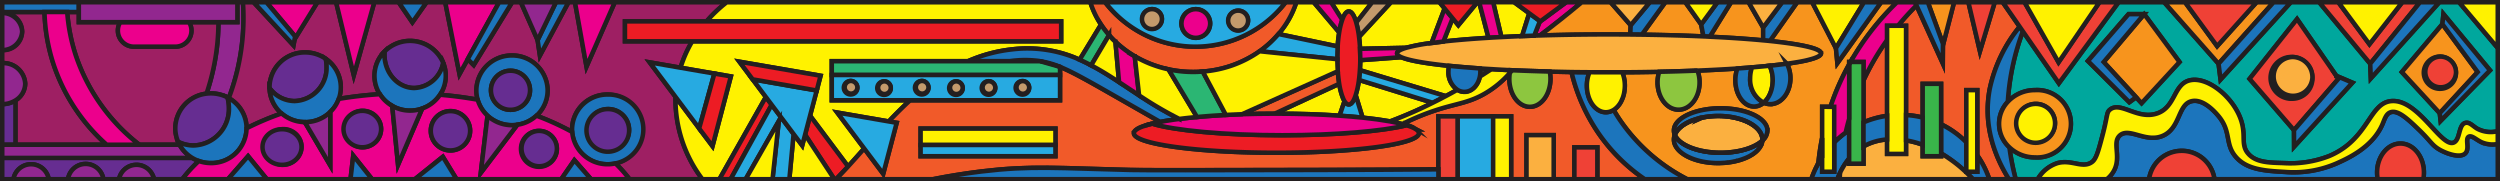 <svg id="Layer_1" data-name="Layer 1" xmlns="http://www.w3.org/2000/svg" viewBox="0 0 555.55 40.32"><rect x="0" y="0" width="555.55" height="40.32" fill="#333333" stroke="none"/><defs><style>.cls-1{fill:#9e1f63;}.cls-1,.cls-10,.cls-11,.cls-12,.cls-13,.cls-14,.cls-15,.cls-16,.cls-17,.cls-18,.cls-2,.cls-3,.cls-4,.cls-5,.cls-6,.cls-7,.cls-8,.cls-9{stroke:#231f20;stroke-miterlimit:10;}.cls-2{fill:#92278f;}.cls-3{fill:#1c75bc;}.cls-4{fill:#ec008c;}.cls-5{fill:#fff200;}.cls-6{fill:#f15a29;}.cls-7{fill:#27aae1;}.cls-8{fill:#c49a6c;}.cls-9{fill:#ed1c24;}.cls-10{fill:#662d91;}.cls-11{fill:#f7941d;}.cls-12{fill:#00a79d;}.cls-13{fill:#fbb040;}.cls-14{fill:#ef4136;}.cls-15{fill:#39b54a;}.cls-16{fill:none;}.cls-17{fill:#2bb673;}.cls-18{fill:#8dc63f;}</style></defs><path class="cls-1" d="M25.325,419.42a4.848,4.848,0,0,0-5.1-4.55v-2.9a4.13,4.13,0,1,0,0-8.24v-.22h9.39a40.608,40.608,0,0,0,2.01,11.61,41.405,41.405,0,0,0,11.81,17.88H23.155v-9.85A4.434,4.434,0,0,0,25.325,419.42Z" transform="translate(-19.725 -400.84)"/><path class="cls-2" d="M73.615,409.48a50.252,50.252,0,0,1-3.05,13.16,2.702,2.702,0,0,0-.29-.16,8.049,8.049,0,0,0-4.66-.83,50.618,50.618,0,0,0,2.44-11.46c.14-1.54.2-3.02.21-4.43h4.21v-4.42h1.24A49.762,49.762,0,0,1,73.615,409.48Z" transform="translate(-19.725 -400.84)"/><path class="cls-1" d="M68.265,405.76c-.01,1.41-.07,2.89-.21,4.43a50.618,50.618,0,0,1-2.44,11.46,7.813,7.813,0,0,0-6.93,7.69,7.524,7.524,0,0,0,.62,3v.01c.1.22.21.44.32.65h-8.94a41.969,41.969,0,0,1-14.12-19.83,40.492,40.492,0,0,1-1.91-9.66h2.59v2.25h9.22a3.531,3.531,0,0,0-.54,1.88,3.572,3.572,0,0,0,3.57,3.57H58.685a3.559,3.559,0,0,0,2.53-1.05,3.547,3.547,0,0,0,.51-4.4Z" transform="translate(-19.725 -400.84)"/><path class="cls-1" d="M181.225,401.34a31.716,31.716,0,0,0-4.48,4.25h-18.14v4.43h14.95a26.883,26.883,0,0,0-2.6,5.87l-6.86-1.19,5.76,7.68c-.01.13-.02.27-.02.4a29.399,29.399,0,0,0,5.98,17.88H159.615a30.781,30.781,0,0,0-3.12-3.51,7.766,7.766,0,1,0-9.64-7.56c0,.2.01.39.02.58a60.275,60.275,0,0,0-7.94-3.62,7.667,7.667,0,0,0,2.48-5.64,7.917,7.917,0,0,0-15.83,0,7.644,7.644,0,0,0,.29,2.09c-2.71-.49-5.51-.86-8.38-1.1a7.591,7.591,0,0,0,.72-7.08,7.987,7.987,0,0,0-13.03-2.53,7.613,7.613,0,0,0-1.05,9.48,88.416,88.416,0,0,0-9.13,1.05,7.647,7.647,0,0,0-2.9-8.91,7.962,7.962,0,0,0-4.57-1.42,7.822,7.822,0,0,0-7.91,7.74v.19a7.709,7.709,0,0,0,2.68,5.63,64.175,64.175,0,0,0-7.79,3.3v-.01a7.674,7.674,0,0,0-3.95-6.69v-.01a50.252,50.252,0,0,0,3.05-13.16,49.762,49.762,0,0,0,.1-8.14h2.37l8.86,9.57.36-1.97.15.18,4.8-7.78h4.16l3.93,16.21,4.55-16.21h5.42l3.05,4.47,3.15-4.47h4.15l3.17,15.96,1.83-3.32,1.32,1.32,8.54-13.96h1.95l3.72,8.42.51,3.41,6.34-11.83h1.45l2.56,14.3,6.28-14.3Z" transform="translate(-19.725 -400.84)"/><rect class="cls-3" x="0.5" y="0.5" width="17.02" height="2.17"/><polygon class="cls-4" points="70.53 0.5 65.73 8.28 65.58 8.1 59.2 0.5 70.53 0.5"/><polygon class="cls-3" points="65.58 8.1 65.22 10.07 56.36 0.5 59.2 0.5 65.58 8.1"/><polygon class="cls-4" points="83.17 0.5 78.62 16.71 74.69 0.5 83.17 0.5"/><polygon class="cls-3" points="94.79 0.5 91.64 4.97 88.59 0.5 94.79 0.5"/><polygon class="cls-4" points="110.92 0.5 103.94 13.14 102.11 16.46 98.94 0.5 110.92 0.5"/><polygon class="cls-3" points="113.8 0.5 105.26 14.46 103.94 13.14 110.92 0.5 113.8 0.5"/><polygon class="cls-3" points="126.32 0.5 119.98 12.33 119.47 8.92 123.54 0.5 126.32 0.5"/><polygon class="cls-2" points="123.54 0.5 119.47 8.92 115.75 0.5 123.54 0.5"/><polygon class="cls-4" points="136.61 0.5 130.33 14.8 127.77 0.5 136.61 0.5"/><path class="cls-5" d="M264.395,406.3l-4.75,7.81a28.209,28.209,0,0,0-15-2.3,33.303,33.303,0,0,0-9.81,2.63h-30.27v8.68H221.985c-1.65,1.51-3.23,3.1-4.76,4.71l-11.45-1.98,6,7.99c-1.22,1.37-2.41,2.71-3.59,4l-8.45-11.29v-.01l1.48-5.59.86-3.28-18.04-3.12,2.94,3.92,2.94,3.93-10.32,18.26h-3.78a29.399,29.399,0,0,1-5.98-17.88c0-.13.01-.27.02-.4l5.24,6.99v.01l2.96,3.94,4.08-15.5-3.66-.63-7.52-1.3a26.883,26.883,0,0,1,2.6-5.87h81.98v-4.43h-78.79a31.716,31.716,0,0,1,4.48-4.25h80.79A20.234,20.234,0,0,0,264.395,406.3Z" transform="translate(-19.725 -400.84)"/><path class="cls-5" d="M343.585,420.79q-1.305.735-2.58,1.41H340.995l-19.08-5.77c.05-.71.08-1.46.09-2.22l9.12-.66h.01c1.66.73,5.39,1.38,10.62,1.92a5.405,5.405,0,0,0-.15,1.28A4.7,4.7,0,0,0,343.585,420.79Z" transform="translate(-19.725 -400.84)"/><path class="cls-4" d="M371.225,401.34c-3.18,2.67-6.28,5.12-9.29,7.38-.43.01-.86.03-1.28.04l1.27-3.23.08.06,5.75-4.25Z" transform="translate(-19.725 -400.84)"/><path class="cls-5" d="M317.325,408.04a29.81,29.81,0,0,0-.34,3.12l-13.16-2.76a20.416,20.416,0,0,0,3.97-7.06h3.87Z" transform="translate(-19.725 -400.84)"/><path class="cls-5" d="M340.745,402.72v.01l-2.89,7.66v.01a40.807,40.807,0,0,0-5.64,1.06l-10.26.23c-.04-.94-.12-1.83-.23-2.66l7.1-7.69h10.78Z" transform="translate(-19.725 -400.84)"/><path class="cls-5" d="M324.665,401.34l-3.56,4.52c-.44-1.55-1.01-2.48-1.65-2.48-.55,0-1.05.7-1.46,1.88l-2.47-3.92Z" transform="translate(-19.725 -400.84)"/><path class="cls-4" d="M317.995,405.26a16.228,16.228,0,0,0-.67,2.78l-5.66-6.7h3.86Z" transform="translate(-19.725 -400.84)"/><path class="cls-5" d="M338.105,423.68a98.016,98.016,0,0,1-9.47,4.14c-1.75-.31-3.81-.6-6.12-.84l-1.53-5.01v-.01a18.876,18.876,0,0,0,.72-3.36Z" transform="translate(-19.725 -400.84)"/><path class="cls-5" d="M318.505,423.32l-1.1,3.23c-4.22-.29-9-.45-14.04-.45h-.4l14.36-6.64a15.122,15.122,0,0,0,.83,3.16h.01A4.152,4.152,0,0,0,318.505,423.32Z" transform="translate(-19.725 -400.84)"/><path class="cls-6" d="M317.325,419.46l-14.36,6.64c-2.49,0-4.91.05-7.23.12l21.27-9.55C317.085,417.67,317.195,418.61,317.325,419.46Z" transform="translate(-19.725 -400.84)"/><path class="cls-7" d="M322.515,426.98c-1.59-.16-3.3-.31-5.11-.43l1.1-3.23c.29.48.61.74.95.74.58,0,1.11-.78,1.53-2.09Z" transform="translate(-19.725 -400.84)"/><path class="cls-7" d="M340.995,422.2c-.98.52-1.94,1.02-2.89,1.48l-16.4-5.08c.09-.68.16-1.41.21-2.17Z" transform="translate(-19.725 -400.84)"/><path class="cls-8" d="M328.825,401.34l-7.1,7.69a19.864,19.864,0,0,0-.62-3.16v-.01l3.56-4.52Z" transform="translate(-19.725 -400.84)"/><path class="cls-5" d="M350.495,409.24c-3.78.23-7.16.51-10.02.83l2.05-5.17,1.27,1.54,4.22-5.1h.42Z" transform="translate(-19.725 -400.84)"/><path class="cls-5" d="M359.555,403.79l-1.59,5.07c-1.58.07-3.12.14-4.6.22l-1.83-7.74h4.68Z" transform="translate(-19.725 -400.84)"/><path class="cls-4" d="M353.365,409.08c-.98.05-1.94.1-2.87.16l-2.06-7.9h3.1Z" transform="translate(-19.725 -400.84)"/><polygon class="cls-9" points="171.49 23.29 162.36 39.82 159.87 39.82 170.19 21.56 171.49 23.29"/><path class="cls-9" d="M208.185,437.84c-.9.98-1.78,1.92-2.67,2.82h-.39l-6.5-9.89,1.11-4.22Z" transform="translate(-19.725 -400.84)"/><polygon class="cls-5" points="185.4 39.82 175.41 39.82 176.35 29.77 178.27 32.33 178.9 29.93 185.4 39.82"/><polygon class="cls-7" points="176.35 29.77 175.41 39.82 171.67 39.82 173.06 26.92 173.56 26.05 176.35 29.77"/><polygon class="cls-7" points="173.56 26.05 173.06 26.92 165.7 39.82 162.36 39.82 171.49 23.29 173.56 26.05"/><path class="cls-10" d="M23.155,423.15v9.85h-2.93v-9.02A5.516,5.516,0,0,0,23.155,423.15Z" transform="translate(-19.725 -400.84)"/><path class="cls-10" d="M63.915,436.62a31.481,31.481,0,0,0-3.68,4.04h-6.28a3.581,3.581,0,0,0-.16-.56h-.01a3.957,3.957,0,0,0-7.61.56h-3.48a3.973,3.973,0,0,0-7.86,0h-4.28a3.974,3.974,0,0,0-7.84,0h-2.49v-4.73h42.23A8.479,8.479,0,0,0,63.915,436.62Z" transform="translate(-19.725 -400.84)"/><path class="cls-2" d="M62.455,435.93H20.225v-2.93h39.4A7.873,7.873,0,0,0,62.455,435.93Z" transform="translate(-19.725 -400.84)"/><path class="cls-3" d="M574.775,432.83v7.83h-16.55a7.802,7.802,0,0,0,.14-1.47c0-3.56-2.32-6.45-5.2-6.45-2.87,0-5.2,2.89-5.2,6.45a7.797,7.797,0,0,0,.14,1.47h-36.28a7.339,7.339,0,0,0-14.53,0h-9.4a6.079,6.079,0,0,0,1.73-2.17c1.41-3.05-.56-5.97,1.15-7.54,2.1-1.93,5.89,1.79,9.7,0,3.83-1.79,3.21-7.04,6.38-7.65,2.56-.5,5.14,2.48,5.75,3.19,3.07,3.55,1.46,6.28,3.96,9.19,2.46,2.87,6.52,3.11,10.85,3.36a23.976,23.976,0,0,0,11.49-1.87c2.5-1.12,7.97-3.55,10.21-8.64.53-1.2.81-2.4,1.85-2.75,1.68-.56,3.91,1.59,6.32,3.9,2.71,2.6,2.84,3.48,4.79,4.53,1.66.89,4.41,1.78,5.49.7,1.02-1.02-.1-3.21.76-3.7.66-.37,1.66.66,2.81,1.21A6.08,6.08,0,0,0,574.775,432.83Z" transform="translate(-19.725 -400.84)"/><path class="cls-6" d="M461.905,420.51a32.487,32.487,0,0,1,6.63-13.74l-3.76-5.43h-1.78l-3.29,10.89-2.56-10.89h-3.19l-2.42,9.36-.05-.14-.03,4.37-5.85-12.89c-1.38,1.37-2.76,2.88-4.12,4.53h1.8v19.84a19.545,19.545,0,0,1,3.7.56v-7.5h4.09v8.99a20.468,20.468,0,0,1,5.61,4.01v-11.6h2.43v14.5a20.708,20.708,0,0,1,2.67,5.29h4.37C462.765,435.2,460.385,428.33,461.905,420.51Zm-32.04,9.8q.375-.285.78-.54v-2.52C430.345,428.28,430.095,429.3,429.865,430.31Zm3.97-11.61v9.34a20.161,20.161,0,0,1,5.24-1.46v-16.85A55.219,55.219,0,0,0,433.835,418.7Zm-184.34-4.43a23.128,23.128,0,0,0-5.4.17h6.76C250.415,414.36,249.965,414.31,249.495,414.27Zm135.74,26.39a39.439,39.439,0,0,1-10.29-10.22,40.576,40.576,0,0,1-6-13.59c-1.64-.03-3.26-.07-4.84-.11a7.647,7.647,0,0,1,.16,1.61c0,3.44-2.05,6.22-4.57,6.22-2.52,0-4.56-2.78-4.56-6.22,0-.22.01-.45.03-.67a4.473,4.473,0,0,1,.08-.64,22.196,22.196,0,0,1-5.49,4.55c-3.31,1.93-5.81,2.19-9.62,3.32a52.884,52.884,0,0,0-8.78,3.5c.33.09.63.18.92.27h.01c.36.11.69.22.98.34.08.03.17.07.25.1.2.09.38.17.54.26a2.488,2.488,0,0,1,.29.17c.02.01.03.02.05.03a1.742,1.742,0,0,1,.35.29.79.79,0,0,1,.12.15.415.415,0,0,1,.07.11.613.613,0,0,1,.09.31c0,2.4-14.17,4.34-31.66,4.34-17.48,0-31.66-1.94-31.66-4.34a.467.467,0,0,1,.03-.17.831.831,0,0,1,.24-.39l.1-.1a.641.641,0,0,1,.13-.1c.06-.05.13-.1.2-.15a3.592,3.592,0,0,1,.39-.22c.14-.07.28-.14.43-.2.02-.01.05-.02.09-.04.06-.02.14-.05.21-.08.06-.02.12-.05.19-.07a1.584,1.584,0,0,1,.2-.07c.14-.05.28-.1.43-.14.39-.13.83-.24,1.3-.36l.12-.03c.16-.04.32-.07.48-.11.41-.1.85-.19,1.31-.27-3.66-2.09-8.9-5.08-9.93-5.67-5.91-3.37-9.45-5.39-12.34-6.57v7.42h-33.3c-1.65,1.51-3.23,3.1-4.76,4.71l1.76.3-2.99,11.34-4.22-5.63c-1.22,1.37-2.41,2.71-3.59,4-.9.98-1.78,1.92-2.67,2.82h21.58c3.15-.63,6.74-1.23,10.66-1.71,11.23-1.36,17.33-.71,33.19-.34,3.13.08,15.7.05,40.85,0,11.3-.02,20.78-.08,27.57-.14v-11.77h16.17v13.96h3.41v-9.79h6.04v9.79h4.6v-7.07h5.1v7.07Zm-130.97-5.11h-29.96v-6.13h29.96Z" transform="translate(-19.725 -400.84)"/><polygon class="cls-7" points="199.26 27.29 196.27 38.63 192.05 33 186.05 25.01 197.5 26.99 199.26 27.29"/><path class="cls-11" d="M411.535,406.95v2.86c-3.43-.33-7.44-.6-11.87-.81l4.74-7.66h3.89Z" transform="translate(-19.725 -400.84)"/><path class="cls-11" d="M398.265,408.93c-4.24-.19-8.84-.32-13.69-.39l5.21-7.2h4.46l3.51,4.93Z" transform="translate(-19.725 -400.84)"/><path class="cls-11" d="M382.095,406.44l-.09,2.07c-1.55-.01-3.13-.02-4.72-.02-5.37,0-10.54.08-15.35.23,3.01-2.26,6.11-4.71,9.29-7.38h6.41Z" transform="translate(-19.725 -400.84)"/><path class="cls-11" d="M437.745,401.34l-9.72,13.53-.32-3.32-5.27-10.21h-3.34l-6.07,8.61c7.09.74,11.37,1.7,11.37,2.75a.352.352,0,0,1-.03.14.826.826,0,0,1-.07.13,1.31,1.31,0,0,1-.46.38c-.07.04-.14.08-.22.12a7.827,7.827,0,0,1-1.25.46c-.41.13-.87.25-1.39.36-.01,0-.01,0-.02.01-.13.02-.26.05-.4.08-.27.05-.56.11-.87.17-.29.05-.59.1-.91.15-.61.1-1.26.2-1.96.3a7.032,7.032,0,0,1,.77,3.23c0,3.17-2,5.75-4.47,5.75a3.49,3.49,0,0,1-1.46-.32c-.08.07-.16.13-.24.19a.053.053,0,0,1-.04.03,2.191,2.191,0,0,1-.25.17,2.315,2.315,0,0,1-.35.18,1.197,1.197,0,0,1-.2.08,1.912,1.912,0,0,1-.45.13,1.441,1.441,0,0,1-.22.04,2.559,2.559,0,0,1-.39.03c-2.29,0-4.15-2.62-4.15-5.84a7.763,7.763,0,0,1,.44-2.61c-2.73.18-5.71.34-8.87.47a7.393,7.393,0,0,1,.46,2.62c0,3.35-2.09,6.06-4.66,6.06-2.58,0-4.66-2.71-4.66-6.06a7.481,7.481,0,0,1,.37-2.36c-2.66.06-5.41.1-8.23.11a7.648,7.648,0,0,1,.58,2.98c0,.18-.01.36-.02.53-.01.12-.02.25-.04.37a3.114,3.114,0,0,1-.06.44,3.852,3.852,0,0,1-.09.49c-.04.18-.09.35-.14.52a5.24,5.24,0,0,1-.3.78c.01.01.01.01,0,.02h-.01a2.548,2.548,0,0,1-.11.24,3.035,3.035,0,0,1-.19.36,3.711,3.711,0,0,1-.25.39c-.11.15-.21.28-.32.41a3.545,3.545,0,0,1-.33.34,1.925,1.925,0,0,1-.35.3c-.09.07-.18.13-.28.2.47.83.99,1.65,1.56,2.48a40.483,40.483,0,0,0,14.78,12.91h27.59c.11-.34.24-.68.37-1.01.11-.27.22-.54.34-.8a9.888,9.888,0,0,1,.44-.93c.13-.27.27-.54.42-.8v-.01a54.762,54.762,0,0,1,.84-5.63v-6.91h1.85a55.574,55.574,0,0,1,4.15-9.42v-.54h.31a58.927,58.927,0,0,1,10.33-13.27Zm-26.39,30.73v.01a2.096,2.096,0,0,1-.09.5c-.02.07-.04.13-.06.2a2.385,2.385,0,0,1-.15.37,1.285,1.285,0,0,1-.11.2c-.03.06-.07.12-.11.19a5.051,5.051,0,0,1-1.24,1.3,5.859,5.859,0,0,1-.48.34.435.435,0,0,1-.07.04c-.13.08-.25.15-.39.23a3.047,3.047,0,0,1-.4.21c-.19.1-.39.19-.6.28-.11.05-.22.09-.33.13-.13.05-.27.1-.41.15-.19.07-.38.13-.58.19-.24.07-.49.14-.75.2a.292.292,0,0,1-.09.02,3.008,3.008,0,0,1-.41.09.037.037,0,0,1-.03.01c-.2.04-.4.08-.6.11a6.651,6.651,0,0,1-.78.11c-.01.01-.01.01-.02,0-.13.02-.27.03-.4.04-.01.01-.03.01-.06.01a2.222,2.222,0,0,1-.37.03.085.085,0,0,1-.07,0h-.01c-.12.01-.25.02-.37.02-.27.02-.56.03-.84.03-5.42,0-9.83-2.34-9.83-5.23a2.829,2.829,0,0,1,.2-1.04v-.01a2.417,2.417,0,0,1-.2-.95c0-2.73,4.65-4.94,10.39-4.94,5.73,0,10.38,2.21,10.38,4.94A3.042,3.042,0,0,1,411.355,432.07Z" transform="translate(-19.725 -400.84)"/><path class="cls-12" d="M566.185,401.34h-4.39l-15.23,16.91-.13-3.25-11.34-13.66h-6.31l-15.61,17.17-.44-3.51-12.08-13.66h-10.15l-13.26,18-8-11.54a54.008,54.008,0,0,0-3.24,14.22c-.04.48-.08.96-.1,1.44a8.181,8.181,0,0,1,6.04-2.59,7.486,7.486,0,1,1,0,14.94,8.211,8.211,0,0,1-5.69-2.24,53.93,53.93,0,0,0,1.4,7.09h4.9a7.825,7.825,0,0,1,4.43-3.58c3.15-.84,5.55,1.32,7.66-.25.91-.68,1.39-2.42,2.3-5.88,1.19-4.5.86-5.08,1.66-5.74,2.32-1.91,6.05,2.25,10.34.89,4.3-1.36,3.72-6.54,7.4-7.4,3.98-.94,9.92,3.89,11.49,9.19.98,3.31-.21,5.2,1.53,7.15,1.68,1.88,4.43,1.95,7.66,2.04a23.962,23.962,0,0,0,10.22-1.53c8.98-3.73,8.92-11.98,14.04-12.25,5.97-.33,11.02,10.6,13.79,9.19,1.4-.72.96-3.99,2.55-4.34.89-.2,1.58.69,2.55,1.27a6.405,6.405,0,0,0,4.6.57v-18.48Zm-70.56,22.42-1.21-1.31-1.51,1.1-9.2-9.15,9.03-10.42h3.47l7.85,10.64Zm33.89,9.68-.02-3.68-9.87-11.4,10.55-13.28,8.73,12.61v.01h.01l3.56,1.51Zm32.56-5.74-.19-1.71-8.42-9.14,9.01-10.65.23-2.25,10.35,12.52Z" transform="translate(-19.725 -400.84)"/><path class="cls-4" d="M445.605,402.04c-1.38,1.37-2.76,2.88-4.12,4.53h-2.41v3.16a55.222,55.222,0,0,0-5.24,8.97v-4.09h-2.88a58.925,58.925,0,0,1,10.33-13.27h4Z" transform="translate(-19.725 -400.84)"/><path class="cls-3" d="M419.095,401.34l-6.07,8.61c-.48-.05-.98-.1-1.49-.14v-2.86l4.21-5.61Z" transform="translate(-19.725 -400.84)"/><path class="cls-3" d="M389.785,401.34l-5.21,7.2c-.85-.01-1.71-.02-2.57-.03l.09-2.07,4.25-5.1Z" transform="translate(-19.725 -400.84)"/><path class="cls-3" d="M404.405,401.34l-4.74,7.66c-.46-.03-.93-.05-1.4-.07l-.51-2.66,3.62-4.93Z" transform="translate(-19.725 -400.84)"/><path class="cls-5" d="M355.355,416.43a4.094,4.094,0,0,0-.11.61,22.196,22.196,0,0,1-5.49,4.55c-3.31,1.93-5.81,2.19-9.62,3.32a52.878,52.878,0,0,0-8.78,3.5c-.79-.2-1.7-.4-2.72-.59a98.016,98.016,0,0,0,9.47-4.14c.95-.46,1.91-.96,2.89-1.48h.01q1.275-.675,2.58-1.41a2.874,2.874,0,0,0,1.56.46c1.66,0,3.04-1.44,3.43-3.39.87-.53,1.71-1.09,2.6-1.66h.03C352.535,416.29,353.925,416.36,355.355,416.43Z" transform="translate(-19.725 -400.84)"/><path class="cls-3" d="M281.795,427.27c-.46.06-.91.12-1.34.18-.67.1-1.3.2-1.9.3-.34.06-.68.12-1,.19-3.66-2.09-8.9-5.08-9.93-5.67-5.91-3.37-9.45-5.39-12.34-6.57l-4.43-1.26c-.44-.08-.89-.13-1.36-.17a23.132,23.132,0,0,0-5.4.17h-9.26a33.303,33.303,0,0,1,9.81-2.63,28.209,28.209,0,0,1,15,2.3c.87.38,1.72.8,2.56,1.25,2.1,1.1,4.14,2.38,6.2,3.73,1.46.96,2.93,1.95,4.45,2.94A83.473,83.473,0,0,0,281.795,427.27Z" transform="translate(-19.725 -400.84)"/><path class="cls-3" d="M394.645,440.66h-9.41a39.44,39.44,0,0,1-10.29-10.22,40.577,40.577,0,0,1-6-13.59c1.32.02,2.66.03,4.01.04a7.558,7.558,0,0,0-.59,2.99c0,3.26,1.89,5.9,4.22,5.9.12,0,.23-.01.35-.02a1.185,1.185,0,0,0,.2-.04,2.057,2.057,0,0,0,.34-.07c.12-.04.24-.09.36-.14a4.161,4.161,0,0,0,.47-.24c.47.83.99,1.65,1.56,2.48A40.483,40.483,0,0,0,394.645,440.66Z" transform="translate(-19.725 -400.84)"/><path class="cls-3" d="M466.255,433.57a53.933,53.933,0,0,0,1.4,7.09h-1.5c-3.39-5.46-5.77-12.33-4.25-20.15a32.486,32.486,0,0,1,6.63-13.74l.71,1.03a54.008,54.008,0,0,0-3.24,14.22c-.04.48-.08.96-.1,1.44a7.113,7.113,0,0,0,.35,10.11Z" transform="translate(-19.725 -400.84)"/><path class="cls-10" d="M70.605,424.87a8.1,8.1,0,0,1-7.87,8.3,7.673,7.673,0,0,1-3.43-.82v-.01a7.524,7.524,0,0,1-.62-3,7.813,7.813,0,0,1,6.93-7.69,8.049,8.049,0,0,1,4.66.83A8.955,8.955,0,0,1,70.605,424.87Z" transform="translate(-19.725 -400.84)"/><path class="cls-3" d="M74.515,429.34v.01a7.826,7.826,0,0,1-7.91,7.73,8,8,0,0,1-2.69-.46,8.479,8.479,0,0,1-1.46-.69,7.873,7.873,0,0,1-2.83-2.93c-.11-.21-.22-.43-.32-.65a7.673,7.673,0,0,0,3.43.82,8.1,8.1,0,0,0,7.87-8.3,8.955,8.955,0,0,0-.33-2.39,2.702,2.702,0,0,1,.29.16v.01A7.674,7.674,0,0,1,74.515,429.34Z" transform="translate(-19.725 -400.84)"/><path class="cls-10" d="M92.305,415.68a7.381,7.381,0,0,1-7.11,7.62,6.985,6.985,0,0,1-5.57-2.88v-.19a7.822,7.822,0,0,1,7.91-7.74,7.962,7.962,0,0,1,4.57,1.42A7.935,7.935,0,0,1,92.305,415.68Z" transform="translate(-19.725 -400.84)"/><path class="cls-3" d="M95.455,420.23a7.603,7.603,0,0,1-2.34,5.5,7.978,7.978,0,0,1-5.58,2.25h-.07a8.042,8.042,0,0,1-5.16-1.93,7.709,7.709,0,0,1-2.68-5.63,6.985,6.985,0,0,0,5.57,2.88,7.381,7.381,0,0,0,7.11-7.62,7.935,7.935,0,0,0-.2-1.77A7.667,7.667,0,0,1,95.455,420.23Z" transform="translate(-19.725 -400.84)"/><path class="cls-10" d="M118.215,414.82a6.814,6.814,0,0,1-6.42,5.58c-3.67,0-6.64-3.33-6.64-7.45q0-.33.03-.66a7.987,7.987,0,0,1,13.03,2.53Z" transform="translate(-19.725 -400.84)"/><path class="cls-3" d="M118.775,417.68a7.556,7.556,0,0,1-1.28,4.22,7.917,7.917,0,0,1-3.95,3.06,8,8,0,0,1-2.69.46,7.92,7.92,0,0,1-3.97-1.05,7.675,7.675,0,0,1-2.74-2.6h-.01a7.613,7.613,0,0,1,1.05-9.48q-.03.33-.03.66c0,4.12,2.97,7.45,6.64,7.45a6.814,6.814,0,0,0,6.42-5.58A7.592,7.592,0,0,1,118.775,417.68Z" transform="translate(-19.725 -400.84)"/><path class="cls-3" d="M133.495,413.17a7.822,7.822,0,0,0-7.91,7.74,7.645,7.645,0,0,0,.29,2.09,7.773,7.773,0,0,0,2.19,3.55,8.01,8.01,0,0,0,5.43,2.11,7.718,7.718,0,0,0,1.18-.09,7.969,7.969,0,0,0,4.26-2.02,7.667,7.667,0,0,0,2.48-5.64A7.831,7.831,0,0,0,133.495,413.17Zm-.33,12.07a4.34,4.34,0,1,1,4.34-4.34A4.336,4.336,0,0,1,133.165,425.24Z" transform="translate(-19.725 -400.84)"/><path class="cls-3" d="M154.775,421.85a7.837,7.837,0,0,0-7.92,7.74c0,.2.01.39.02.58a7.862,7.862,0,0,0,7.9,7.17,7.495,7.495,0,0,0,1.72-.19,7.728,7.728,0,0,0-1.72-15.3Zm.01,12.46a4.617,4.617,0,1,1,4.74-4.62A4.678,4.678,0,0,1,154.785,434.31Z" transform="translate(-19.725 -400.84)"/><path class="cls-6" d="M307.795,401.34a20.416,20.416,0,0,1-3.97,7.06,22.477,22.477,0,0,1-4.18,3.83,25.193,25.193,0,0,1-12.64,4.51q-1.035.09-2.1.09a26.298,26.298,0,0,1-5.52-.58,25.186,25.186,0,0,1-7.5-2.91,23.289,23.289,0,0,1-4.29-3.23,19.489,19.489,0,0,1-1.41-1.47,21.303,21.303,0,0,1-1.79-2.34,20.234,20.234,0,0,1-2.38-4.96h3.3a25.3,25.3,0,0,0,40.1,0Z" transform="translate(-19.725 -400.84)"/><path class="cls-3" d="M430.645,429.77v6.29a13.607,13.607,0,0,0-1.7,2.57c-.12.22-.23.43-.33.65-.23.47-.42.93-.59,1.38h-5.79c.11-.34.24-.68.37-1.01.11-.27.22-.54.34-.8a9.911,9.911,0,0,1,.44-.93c.13-.27.27-.54.42-.8v-.01c.27-.47.55-.93.84-1.37v3.26h2.68v-6.53c.25-.25.51-.5.77-.74a.031.031,0,0,0,.02-.01q.315-.285.63-.54a13.421,13.421,0,0,1,1.12-.87Q430.24,430.025,430.645,429.77Z" transform="translate(-19.725 -400.84)"/><path class="cls-3" d="M461.785,440.66h-3.65a30.656,30.656,0,0,0-7.06-5.73v-6.47a20.466,20.466,0,0,1,5.61,4.01v6.53h2.43v-3.63A20.708,20.708,0,0,1,461.785,440.66Z" transform="translate(-19.725 -400.84)"/><path class="cls-13" d="M458.135,440.66h-30.11a15.803,15.803,0,0,1,2.62-4.6v1.15h3.19v-3.84a12.458,12.458,0,0,1,5.24-1.54v3.21h4.21v-3.01a20.286,20.286,0,0,1,3.7.98v2.54h4.09v-.62A30.656,30.656,0,0,1,458.135,440.66Z" transform="translate(-19.725 -400.84)"/><rect class="cls-9" x="138.88" y="4.75" width="96.93" height="4.43"/><rect class="cls-5" x="204.58" y="28.58" width="29.96" height="3.64"/><rect class="cls-7" x="204.58" y="32.22" width="29.96" height="2.49"/><rect class="cls-7" x="323.9" y="25.86" width="7.91" height="13.96"/><rect class="cls-14" x="319.64" y="25.86" width="4.26" height="13.96"/><rect class="cls-5" x="331.81" y="25.86" width="4" height="13.96"/><rect class="cls-13" x="339.22" y="30.03" width="6.04" height="9.79"/><rect class="cls-14" x="349.86" y="32.75" width="5.1" height="7.07"/><rect class="cls-5" x="419.35" y="5.73" width="4.21" height="28.47"/><rect class="cls-15" x="427.26" y="18.63" width="4.09" height="16.08"/><rect class="cls-5" x="436.96" y="20.03" width="2.43" height="18.13"/><rect class="cls-15" x="410.92" y="13.77" width="3.19" height="22.6"/><rect class="cls-5" x="404.92" y="23.73" width="2.68" height="14.43"/><path class="cls-9" d="M335.025,430.44c0,2.4-14.17,4.34-31.66,4.34-17.48,0-31.66-1.94-31.66-4.34a.467.467,0,0,1,.03-.17.83.83,0,0,1,.24-.39l.1-.1a.643.643,0,0,1,.13-.1c.06-.05.13-.1.2-.15a3.604,3.604,0,0,1,.39-.22c.14-.07.28-.14.43-.2.02-.01.05-.02.09-.04.06-.02.14-.05.21-.08.06-.02.12-.05.19-.07a1.585,1.585,0,0,1,.2-.07c.14-.05.28-.1.43-.14.39-.13.83-.24,1.3-.36l.12-.03c4.94,1.52,16.03,2.57,28.91,2.57,11.85,0,22.17-.89,27.6-2.21h.01c.36.11.69.22.98.34.08.03.17.07.25.1.2.09.38.17.54.26a2.478,2.478,0,0,1,.29.17c.02.01.03.02.05.03a2.157,2.157,0,0,1,.35.29.79.79,0,0,1,.12.15.412.412,0,0,1,.07.11A.612.612,0,0,1,335.025,430.44Z" transform="translate(-19.725 -400.84)"/><path class="cls-16" d="M274.345,428.71c.39-.13.83-.25,1.3-.36C275.175,428.47,274.735,428.58,274.345,428.71Z" transform="translate(-19.725 -400.84)"/><path class="cls-4" d="M332.275,428.68c-5.43,1.32-15.75,2.21-27.6,2.21-12.88,0-23.97-1.05-28.91-2.57.16-.04.32-.07.48-.11.41-.1.85-.19,1.31-.27.32-.07.66-.13,1-.19.6-.1,1.23-.2,1.9-.3.43-.06.88-.12,1.34-.18,1.23-.16,2.54-.3,3.93-.43,1.99-.18,4.13-.34,6.41-.46,1.17-.06,2.37-.11,3.6-.16,2.32-.07,4.74-.12,7.23-.12h.4c5.04,0,9.82.16,14.04.45,1.81.12,3.52.27,5.11.43,2.31.24,4.37.53,6.12.84,1.02.19,1.93.39,2.72.59C331.685,428.5,331.985,428.59,332.275,428.68Z" transform="translate(-19.725 -400.84)"/><path class="cls-9" d="M322.005,413.72v.49c-.01.76-.04,1.51-.09,2.22-.05.76-.12,1.49-.21,2.17a18.876,18.876,0,0,1-.72,3.36v.01c-.42,1.31-.95,2.09-1.53,2.09-.34,0-.66-.26-.95-.74a4.152,4.152,0,0,1-.34-.7h-.01a15.122,15.122,0,0,1-.83-3.16c-.13-.85-.24-1.79-.32-2.79-.06-.85-.09-1.74-.1-2.67v-.28c0-.88.03-1.74.08-2.56a29.81,29.81,0,0,1,.34-3.12,16.228,16.228,0,0,1,.67-2.78c.41-1.18.91-1.88,1.46-1.88.64,0,1.21.93,1.65,2.48v.01a19.864,19.864,0,0,1,.62,3.16c.11.83.19,1.72.23,2.66C321.985,412.35,322.005,413.02,322.005,413.72Z" transform="translate(-19.725 -400.84)"/><path class="cls-4" d="M331.125,413.55l-9.12.66v-.49c0-.7-.02-1.37-.05-2.03l10.26-.23c-1.33.39-2.04.81-2.04,1.24C330.175,412.99,330.505,413.27,331.125,413.55Z" transform="translate(-19.725 -400.84)"/><path class="cls-13" d="M424.395,412.7a.354.354,0,0,1-.03.14.833.833,0,0,1-.07.13,1.311,1.311,0,0,1-.46.38c-.07.04-.14.08-.22.12a7.823,7.823,0,0,1-1.25.46c-.41.12-.87.24-1.39.36-.01,0-.01,0-.02.01-.13.02-.26.05-.4.08-.27.05-.56.11-.87.17-.29.05-.59.1-.91.15-.61.1-1.26.2-1.96.3-.36.05-.73.09-1.12.14-.21.03-.43.06-.65.08-.66.08-1.35.16-2.07.23-1.22.13-2.52.24-3.91.36-1.04.08-2.13.17-3.26.25-2.73.18-5.71.34-8.87.47-2.7.11-5.54.2-8.49.26-2.66.06-5.41.1-8.23.11-.97.01-1.95.01-2.93.01-1.46,0-2.9-.01-4.33-.02-1.35-.01-2.69-.02-4.01-.04-1.64-.03-3.26-.07-4.84-.11-2.92-.08-5.72-.17-8.37-.29-.13-.01-.26-.01-.38-.02-1.43-.07-2.82-.14-4.15-.23h-.03c-.87-.05-1.72-.1-2.54-.15-2.51-.18-4.81-.37-6.88-.58-5.23-.54-8.96-1.19-10.62-1.92h-.01c-.62-.28-.95-.56-.95-.85,0-.43.71-.85,2.04-1.24a40.807,40.807,0,0,1,5.64-1.06v-.01c.81-.11,1.69-.21,2.62-.32,2.86-.32,6.24-.6,10.02-.83.93-.06,1.89-.11,2.87-.16,1.48-.08,3.02-.15,4.6-.22.88-.03,1.78-.07,2.69-.1.42-.01.85-.03,1.28-.04,4.81-.15,9.98-.23,15.35-.23,1.59,0,3.17.01,4.72.02.86.01,1.72.02,2.57.03,4.85.07,9.45.2,13.69.39.47.02.94.04,1.4.07,4.43.21,8.44.48,11.87.81.51.04,1.01.09,1.49.14C420.115,410.69,424.395,411.65,424.395,412.7Z" transform="translate(-19.725 -400.84)"/><path class="cls-3" d="M411.355,432.08a2.101,2.101,0,0,1-.09.5c-.02.07-.04.13-.06.2a2.385,2.385,0,0,1-.15.37,1.283,1.283,0,0,1-.11.2c-.03.06-.07.12-.11.19a5.05,5.05,0,0,1-1.24,1.3,5.855,5.855,0,0,1-.48.34.437.437,0,0,1-.07.04c-.13.08-.25.15-.39.23a3.044,3.044,0,0,1-.4.21c-.19.1-.39.19-.6.28-.11.05-.22.09-.33.13-.13.05-.27.1-.41.15-.19.07-.38.13-.58.19-.24.07-.49.14-.75.2a.292.292,0,0,1-.09.02,3.018,3.018,0,0,1-.41.09.037.037,0,0,1-.03.01c-.2.04-.4.08-.6.11-.25.05-.51.08-.78.11-.01.01-.01.01-.02,0-.13.02-.27.03-.4.04-.01.01-.03.01-.06.01a2.215,2.215,0,0,1-.37.03.086.086,0,0,1-.07,0H402.745c-.12.01-.25.02-.37.02-.27.02-.56.03-.84.03-5.42,0-9.83-2.34-9.83-5.23a2.829,2.829,0,0,1,.2-1.04c.94,2.26,5.15,3.97,10.19,3.97C406.135,434.78,409.635,433.68,411.355,432.08Z" transform="translate(-19.725 -400.84)"/><path class="cls-13" d="M411.365,431.85a1.619,1.619,0,0,1-.01.22v.01c-1.72,1.6-5.22,2.7-9.26,2.7-5.04,0-9.25-1.71-10.19-3.97v-.01a3.548,3.548,0,0,1,.21-.44,2.376,2.376,0,0,1,.13-.21,1.276,1.276,0,0,1,.14-.21,3.503,3.503,0,0,1,.29-.36c.01-.02.03-.03.05-.05a5.781,5.781,0,0,1,.77-.69,5.396,5.396,0,0,1,.61-.41,2.604,2.604,0,0,1,.28-.17,9.45,9.45,0,0,1,.9-.45,7.523,7.523,0,0,1,.76-.3c.25-.09.52-.18.8-.26h.01c.23-.07.47-.13.71-.19.12-.03.24-.06.37-.08a.237.237,0,0,1,.08-.02c.2-.04.4-.08.6-.11a.09.09,0,0,1,.05-.01c.29-.05.59-.09.89-.12.32-.04.65-.06.98-.08s.66-.03,1-.03C406.965,426.61,411.365,428.96,411.365,431.85Z" transform="translate(-19.725 -400.84)"/><path class="cls-5" d="M574.775,429.99v2.84a6.08,6.08,0,0,1-3.64-.41c-1.15-.55-2.15-1.58-2.81-1.21-.86.49.26,2.68-.76,3.7-1.08,1.08-3.83.19-5.49-.7-1.95-1.05-2.08-1.93-4.79-4.53-2.41-2.31-4.64-4.46-6.32-3.9-1.04.35-1.32,1.55-1.85,2.75-2.24,5.09-7.71,7.52-10.21,8.64a23.976,23.976,0,0,1-11.49,1.87c-4.33-.25-8.39-.49-10.85-3.36-2.5-2.91-.89-5.64-3.96-9.19-.61-.71-3.19-3.69-5.75-3.19-3.17.61-2.55,5.86-6.38,7.65-3.81,1.79-7.6-1.93-9.7,0-1.71,1.57.26,4.49-1.15,7.54a6.079,6.079,0,0,1-1.73,2.17h-15.34a7.825,7.825,0,0,1,4.43-3.58c3.15-.84,5.55,1.32,7.66-.25.91-.68,1.39-2.42,2.3-5.88,1.19-4.5.86-5.08,1.66-5.74,2.32-1.91,6.05,2.25,10.34.89,4.3-1.36,3.72-6.54,7.4-7.4,3.98-.94,9.92,3.89,11.49,9.19.98,3.31-.21,5.2,1.53,7.15,1.68,1.88,4.43,1.95,7.66,2.04a23.962,23.962,0,0,0,10.22-1.53c8.98-3.73,8.92-11.98,14.04-12.25,5.97-.33,11.02,10.6,13.79,9.19,1.4-.72.96-3.99,2.55-4.34.89-.2,1.58.69,2.55,1.27A6.404,6.404,0,0,0,574.775,429.99Z" transform="translate(-19.725 -400.84)"/><polygon class="cls-5" points="555.05 0.5 555.05 10.67 546.46 0.5 555.05 0.5"/><polygon class="cls-14" points="537.78 0.5 526.71 14.16 515.37 0.5 519.63 0.5 526.54 9.82 533.83 0.5 537.78 0.5"/><polygon class="cls-11" points="505.24 0.5 493.01 14.16 480.93 0.5 485.57 0.5 492.69 10.26 501.45 0.5 505.24 0.5"/><polygon class="cls-14" points="470.78 0.5 457.52 18.5 449.52 6.96 448.81 5.93 445.05 0.5 449.9 0.5 457.45 13.84 466.54 0.5 470.78 0.5"/><path class="cls-2" d="M24.645,407.85a4.391,4.391,0,0,1-4.42,4.12v-8.24A4.391,4.391,0,0,1,24.645,407.85Z" transform="translate(-19.725 -400.84)"/><path class="cls-2" d="M25.325,419.42a4.434,4.434,0,0,1-2.17,3.73,5.516,5.516,0,0,1-2.93.83v-9.11A4.848,4.848,0,0,1,25.325,419.42Z" transform="translate(-19.725 -400.84)"/><path class="cls-14" d="M538.915,417.7h-.01v-.01l-8.73-12.61-10.55,13.28,9.87,11.4,9.87-11.4Zm-9.63,5.08a4.648,4.648,0,1,1,4.3-4.63A4.475,4.475,0,0,1,529.285,422.78Z" transform="translate(-19.725 -400.84)"/><polygon class="cls-11" points="484.33 13.78 475.9 22.92 474.69 21.61 467.48 13.78 476.48 3.14 484.33 13.78"/><path class="cls-11" d="M562.475,406.2l-9.01,10.65,8.42,9.14,8.43-9.14Zm-.38,14.37a3.579,3.579,0,1,1,3.4-3.57A3.496,3.496,0,0,1,562.095,420.57Z" transform="translate(-19.725 -400.84)"/><path class="cls-4" d="M62.265,407.64a3.518,3.518,0,0,1-1.05,2.52,3.559,3.559,0,0,1-2.53,1.05H49.495a3.572,3.572,0,0,1-3.57-3.57,3.531,3.531,0,0,1,.54-1.88h15.26A3.532,3.532,0,0,1,62.265,407.64Z" transform="translate(-19.725 -400.84)"/><rect class="cls-2" x="17.52" y="0.5" width="35.23" height="4.42"/><path class="cls-7" d="M265.315,401.34a25.3,25.3,0,0,0,40.1,0Zm10.39,5.87a2.171,2.171,0,1,1,2.22-2.17A2.19,2.19,0,0,1,275.705,407.21Zm9.75,2.04a3.19,3.19,0,1,1,3.19-3.19A3.192,3.192,0,0,1,285.455,409.25Zm9.4-1.7a2.171,2.171,0,1,1,2.22-2.17A2.19,2.19,0,0,1,294.855,407.55Z" transform="translate(-19.725 -400.84)"/><polygon class="cls-17" points="235.56 14.86 235.56 16.67 184.84 16.67 184.84 13.6 231.13 13.6 235.56 14.86"/><path class="cls-13" d="M533.585,418.15a4.312,4.312,0,1,1-4.3-4.64A4.475,4.475,0,0,1,533.585,418.15Z" transform="translate(-19.725 -400.84)"/><path class="cls-14" d="M565.495,417a3.409,3.409,0,1,1-3.4-3.58A3.488,3.488,0,0,1,565.495,417Z" transform="translate(-19.725 -400.84)"/><path class="cls-7" d="M204.565,417.51v5.61h50.72v-5.61Zm4.27,4.32a1.503,1.503,0,1,1,1.41-1.5A1.454,1.454,0,0,1,208.835,421.83Zm7.44.09a1.504,1.504,0,1,1,1.4-1.5A1.455,1.455,0,0,1,216.275,421.92Zm8.38-.09a1.504,1.504,0,1,1,1.4-1.5A1.455,1.455,0,0,1,224.655,421.83Zm7.59.09a1.503,1.503,0,1,1,1.41-1.5A1.454,1.454,0,0,1,232.245,421.92Zm7.25-.03a1.504,1.504,0,1,1,1.4-1.5A1.455,1.455,0,0,1,239.495,421.89Zm7.53-.03a1.504,1.504,0,1,1,1.4-1.5A1.455,1.455,0,0,1,247.025,421.86Z" transform="translate(-19.725 -400.84)"/><path class="cls-8" d="M240.895,420.39a1.408,1.408,0,1,1-1.4-1.5A1.454,1.454,0,0,1,240.895,420.39Z" transform="translate(-19.725 -400.84)"/><path class="cls-8" d="M233.655,420.42a1.408,1.408,0,1,1-1.41-1.5A1.455,1.455,0,0,1,233.655,420.42Z" transform="translate(-19.725 -400.84)"/><path class="cls-8" d="M210.245,420.33a1.408,1.408,0,1,1-1.41-1.5A1.455,1.455,0,0,1,210.245,420.33Z" transform="translate(-19.725 -400.84)"/><path class="cls-8" d="M217.675,420.42a1.408,1.408,0,1,1-1.4-1.5A1.454,1.454,0,0,1,217.675,420.42Z" transform="translate(-19.725 -400.84)"/><path class="cls-8" d="M226.055,420.33a1.408,1.408,0,1,1-1.4-1.5A1.454,1.454,0,0,1,226.055,420.33Z" transform="translate(-19.725 -400.84)"/><path class="cls-8" d="M248.425,420.36a1.408,1.408,0,1,1-1.4-1.5A1.454,1.454,0,0,1,248.425,420.36Z" transform="translate(-19.725 -400.84)"/><path class="cls-10" d="M137.505,420.9a4.34,4.34,0,1,1-4.34-4.34A4.336,4.336,0,0,1,137.505,420.9Z" transform="translate(-19.725 -400.84)"/><path class="cls-10" d="M159.525,429.69a4.737,4.737,0,1,1-4.74-4.61A4.681,4.681,0,0,1,159.525,429.69Z" transform="translate(-19.725 -400.84)"/><circle class="cls-4" cx="265.73" cy="5.22" r="3.19"/><path class="cls-8" d="M277.925,405.04a2.215,2.215,0,1,1-2.22-2.17A2.192,2.192,0,0,1,277.925,405.04Z" transform="translate(-19.725 -400.84)"/><path class="cls-8" d="M297.075,405.38a2.215,2.215,0,1,1-2.22-2.17A2.192,2.192,0,0,1,297.075,405.38Z" transform="translate(-19.725 -400.84)"/><polygon class="cls-14" points="443.27 0.5 439.98 11.39 437.42 0.5 443.27 0.5"/><polygon class="cls-11" points="434.23 0.5 431.81 9.86 431.76 9.72 428.4 0.5 434.23 0.5"/><polygon class="cls-5" points="414.22 0.5 407.98 10.71 402.71 0.5 414.22 0.5"/><polygon class="cls-13" points="396.02 0.5 391.81 6.11 388.57 0.5 396.02 0.5"/><path class="cls-4" d="M342.525,404.9l-2.05,5.17c-.93.11-1.81.21-2.62.32l2.89-7.66Z" transform="translate(-19.725 -400.84)"/><polygon class="cls-9" points="328.29 0.5 324.07 5.6 322.8 4.06 321.02 1.89 321.02 1.88 319.88 0.5 328.29 0.5"/><path class="cls-7" d="M361.925,405.53l-1.27,3.23c-.91.03-1.81.07-2.69.1l1.59-5.07Z" transform="translate(-19.725 -400.84)"/><polygon class="cls-9" points="348.03 0.5 342.28 4.75 342.2 4.69 339.83 2.95 336.49 0.5 348.03 0.5"/><polygon class="cls-13" points="366.62 0.5 362.37 5.6 357.91 0.5 366.62 0.5"/><polygon class="cls-5" points="381.65 0.5 378.03 5.43 374.52 0.5 381.65 0.5"/><path class="cls-5" d="M380.795,419.88c0,.18-.01.36-.02.53-.01.12-.02.25-.04.37a3.116,3.116,0,0,1-.06.44,3.864,3.864,0,0,1-.09.49c-.04.18-.09.35-.14.52a5.234,5.234,0,0,1-.3.78c.01.01.01.01,0,.02h-.01a2.561,2.561,0,0,1-.11.24,3.036,3.036,0,0,1-.19.36,3.723,3.723,0,0,1-.25.39c-.11.15-.21.28-.32.41a3.546,3.546,0,0,1-.33.34,3.272,3.272,0,0,1-.35.3c-.09.07-.18.13-.28.2a4.161,4.161,0,0,1-.47.24c-.12.05-.24.1-.36.14a2.057,2.057,0,0,1-.34.07,1.185,1.185,0,0,1-.2.04c-.12.01-.23.02-.35.02-2.33,0-4.22-2.64-4.22-5.9a7.558,7.558,0,0,1,.59-2.99c1.43.01,2.87.02,4.33.02.98,0,1.96,0,2.93-.01A7.648,7.648,0,0,1,380.795,419.88Z" transform="translate(-19.725 -400.84)"/><path class="cls-18" d="M397.395,419.15c0,3.35-2.09,6.06-4.66,6.06-2.58,0-4.66-2.71-4.66-6.06a7.483,7.483,0,0,1,.37-2.36c2.95-.06,5.79-.15,8.49-.26A7.392,7.392,0,0,1,397.395,419.15Z" transform="translate(-19.725 -400.84)"/><path class="cls-3" d="M411.655,423.66c-.08.07-.16.13-.24.19a.054.054,0,0,1-.04.03,2.189,2.189,0,0,1-.25.17,2.311,2.311,0,0,1-.35.18,1.19,1.19,0,0,1-.2.08,1.91,1.91,0,0,1-.45.13,1.424,1.424,0,0,1-.22.04,2.559,2.559,0,0,1-.39.03c-2.29,0-4.15-2.62-4.15-5.84a7.763,7.763,0,0,1,.44-2.61c1.13-.08,2.22-.17,3.26-.25a7.069,7.069,0,0,0-.42,2.42A5.838,5.838,0,0,0,411.655,423.66Z" transform="translate(-19.725 -400.84)"/><path class="cls-5" d="M413.665,418.67a3.537,3.537,0,0,1-.02.46c0,.11-.01.21-.02.32a5.877,5.877,0,0,1-.11.75,6.7,6.7,0,0,1-.41,1.38,3.815,3.815,0,0,1-.21.46,4.396,4.396,0,0,1-.39.66,1.152,1.152,0,0,1-.19.26.076.076,0,0,1-.02.04c-.07.08-.13.16-.21.24a5.654,5.654,0,0,1-.43.42,5.838,5.838,0,0,1-3.01-5.43,7.069,7.069,0,0,1,.42-2.42c1.39-.12,2.69-.23,3.91-.36A7.506,7.506,0,0,1,413.665,418.67Z" transform="translate(-19.725 -400.84)"/><path class="cls-18" d="M364.265,418.35c0,3.44-2.05,6.22-4.57,6.22-2.52,0-4.56-2.78-4.56-6.22,0-.22.01-.45.03-.67a4.474,4.474,0,0,1,.08-.64,4.094,4.094,0,0,1,.11-.61c.12.01.25.01.38.02,2.65.12,5.45.21,8.37.29A7.647,7.647,0,0,1,364.265,418.35Z" transform="translate(-19.725 -400.84)"/><path class="cls-3" d="M348.685,416.75a5.802,5.802,0,0,1-.11,1.11c-.39,1.95-1.77,3.39-3.43,3.39a2.874,2.874,0,0,1-1.56-.46,4.7,4.7,0,0,1-1.98-4.04,5.405,5.405,0,0,1,.15-1.28c2.07.21,4.37.4,6.88.58A4.046,4.046,0,0,1,348.685,416.75Z" transform="translate(-19.725 -400.84)"/><path class="cls-14" d="M511.825,440.66h-14.53a7.339,7.339,0,0,1,14.53,0Z" transform="translate(-19.725 -400.84)"/><path class="cls-14" d="M558.365,439.19a7.802,7.802,0,0,1-.14,1.47h-10.12a7.797,7.797,0,0,1-.14-1.47c0-3.56,2.33-6.45,5.2-6.45C556.045,432.74,558.365,435.63,558.365,439.19Z" transform="translate(-19.725 -400.84)"/><path class="cls-11" d="M471.945,420.87a8.181,8.181,0,0,0-6.04,2.59,7.113,7.113,0,0,0,.35,10.11,8.211,8.211,0,0,0,5.69,2.24,7.486,7.486,0,1,0,0-14.94Zm.13,11.53a4.236,4.236,0,1,1,4.32-4.23A4.271,4.271,0,0,1,472.075,432.4Z" transform="translate(-19.725 -400.84)"/><path class="cls-5" d="M476.395,428.17a4.321,4.321,0,1,1-4.32-4.24A4.277,4.277,0,0,1,476.395,428.17Z" transform="translate(-19.725 -400.84)"/><path class="cls-2" d="M30.555,440.66h-7.84a3.974,3.974,0,0,1,7.84,0Z" transform="translate(-19.725 -400.84)"/><path class="cls-2" d="M42.695,440.66h-7.86a3.973,3.973,0,0,1,7.86,0Z" transform="translate(-19.725 -400.84)"/><path class="cls-2" d="M53.955,440.66h-7.78a3.957,3.957,0,0,1,7.61-.56h.01A3.581,3.581,0,0,1,53.955,440.66Z" transform="translate(-19.725 -400.84)"/><polygon class="cls-7" points="158.75 16.35 155.37 28.53 150.13 21.54 144.37 13.86 151.23 15.05 158.75 16.35"/><polygon class="cls-9" points="162.41 16.98 158.33 32.48 155.37 28.54 155.37 28.53 158.75 16.35 162.41 16.98"/><polygon class="cls-7" points="181.49 20.11 180.01 25.7 180.01 25.71 178.9 29.93 178.27 32.33 176.35 29.77 171.49 23.29 170.19 21.56 167.25 17.63 181.49 20.11"/><polygon class="cls-9" points="182.35 16.83 181.49 20.11 167.25 17.63 164.31 13.71 182.35 16.83"/><polygon class="cls-5" points="466.54 0.5 457.45 13.84 449.9 0.5 466.54 0.5"/><polygon class="cls-14" points="501.45 0.5 492.69 10.26 485.57 0.5 501.45 0.5"/><polygon class="cls-5" points="533.83 0.5 526.54 9.82 519.63 0.5 533.83 0.5"/><path class="cls-3" d="M417.585,418.23c0,3.17-2,5.75-4.47,5.75a3.491,3.491,0,0,1-1.46-.32,2.835,2.835,0,0,0,.43-.42c.08-.08.14-.16.21-.24a.076.076,0,0,0,.02-.04,1.152,1.152,0,0,0,.19-.26,4.396,4.396,0,0,0,.39-.66,3.815,3.815,0,0,0,.21-.46,6.7,6.7,0,0,0,.41-1.38,5.877,5.877,0,0,0,.11-.75c.01-.11.02-.21.02-.32a3.537,3.537,0,0,0,.02-.46,7.506,7.506,0,0,0-.69-3.22c.72-.07,1.41-.15,2.07-.23.22-.02.44-.05.65-.08.39-.05.76-.09,1.12-.14A7.031,7.031,0,0,1,417.585,418.23Z" transform="translate(-19.725 -400.84)"/><path class="cls-3" d="M411.355,432.07a1.619,1.619,0,0,0,.01-.22c0-2.89-4.4-5.24-9.83-5.24-.34,0-.67.01-1,.03s-.66.04-.98.08c-.31.03-.6.07-.89.12a.09.09,0,0,0-.05.01c-.2.03-.4.07-.6.11a.237.237,0,0,0-.08.02c-.13.02-.25.05-.37.08a7.347,7.347,0,0,0-.71.19h-.01c-.28.08-.54.16-.8.26a7.523,7.523,0,0,0-.76.3,9.45,9.45,0,0,0-.9.45,2.604,2.604,0,0,0-.28.17,5.396,5.396,0,0,0-.61.41,5.781,5.781,0,0,0-.77.69c-.02.02-.04.03-.05.05a3.048,3.048,0,0,0-.29.36,1.276,1.276,0,0,0-.14.21.798.798,0,0,0-.13.21,2.93,2.93,0,0,0-.21.44,2.416,2.416,0,0,1-.2-.95c0-2.73,4.65-4.94,10.39-4.94,5.73,0,10.38,2.21,10.38,4.94A3.042,3.042,0,0,1,411.355,432.07Z" transform="translate(-19.725 -400.84)"/><path class="cls-16" d="M411.365,431.85a1.619,1.619,0,0,1-.01.22v.01c-1.72,1.6-5.22,2.7-9.26,2.7-5.04,0-9.25-1.71-10.19-3.97v-.01a3.548,3.548,0,0,1,.21-.44,2.376,2.376,0,0,1,.13-.21,1.276,1.276,0,0,1,.14-.21,3.503,3.503,0,0,1,.29-.36c.01-.02.03-.03.05-.05a5.781,5.781,0,0,1,.77-.69,5.396,5.396,0,0,1,.61-.41,2.604,2.604,0,0,1,.28-.17,9.45,9.45,0,0,1,.9-.45,7.523,7.523,0,0,1,.76-.3c.25-.09.52-.18.8-.26h.01c.23-.07.47-.13.71-.19.12-.03.24-.06.37-.08a.237.237,0,0,1,.08-.02c.2-.04.4-.08.6-.11a.09.09,0,0,1,.05-.01c.29-.05.59-.09.89-.12.32-.04.65-.06.98-.08s.66-.03,1-.03C406.965,426.61,411.365,428.96,411.365,431.85Z" transform="translate(-19.725 -400.84)"/><polygon class="cls-3" points="509.06 0.5 493.45 17.67 493.01 14.16 505.24 0.5 509.06 0.5"/><polygon class="cls-3" points="542.07 0.5 526.84 17.41 526.71 14.16 537.78 0.5 542.07 0.5"/><polygon class="cls-3" points="522.75 18.37 509.79 32.6 509.77 28.92 519.64 17.52 519.19 16.86 522.75 18.37"/><polygon class="cls-3" points="553.33 15.63 542.35 26.86 542.16 25.15 550.59 16.01 542.75 5.36 542.98 3.11 553.33 15.63"/><polygon class="cls-3" points="467.48 13.78 474.69 21.61 473.18 22.71 463.98 13.56 473.01 3.14 476.48 3.14 467.48 13.78"/><polygon class="cls-3" points="431.76 9.72 431.73 14.09 425.88 1.2 425.56 0.5 428.4 0.5 431.76 9.72"/><polygon class="cls-3" points="418.02 0.5 408.3 14.03 407.98 10.71 414.22 0.5 418.02 0.5"/><path class="cls-16" d="M255.285,415.7a18.485,18.485,0,0,0-4.43-1.26" transform="translate(-19.725 -400.84)"/><path class="cls-3" d="M339.365,438.47v2.19H227.095c3.15-.63,6.74-1.23,10.66-1.71,11.23-1.36,17.33-.71,33.19-.34,3.13.08,15.7.05,40.85,0C323.095,438.59,332.575,438.53,339.365,438.47Z" transform="translate(-19.725 -400.84)"/><path class="cls-16" d="M355.735,416.45c-.15.2-.32.39-.49.59" transform="translate(-19.725 -400.84)"/><path class="cls-17" d="M266.185,408.64l-3.98,6.72c-.84-.45-1.69-.87-2.56-1.25l4.75-7.81A21.303,21.303,0,0,0,266.185,408.64Z" transform="translate(-19.725 -400.84)"/><path class="cls-5" d="M268.405,419.09c-2.06-1.35-4.1-2.63-6.2-3.73l3.98-6.72a19.489,19.489,0,0,0,1.41,1.47Z" transform="translate(-19.725 -400.84)"/><path class="cls-4" d="M272.855,422.03c-1.52-.99-2.99-1.98-4.45-2.94l-.81-8.98a23.289,23.289,0,0,0,4.29,3.23Z" transform="translate(-19.725 -400.84)"/><path class="cls-5" d="M285.725,426.84c-1.39.13-2.7.27-3.93.43a83.473,83.473,0,0,1-8.94-5.24l-.97-8.69a25.186,25.186,0,0,0,7.5,2.91Z" transform="translate(-19.725 -400.84)"/><path class="cls-17" d="M292.135,426.38c-2.28.12-4.42.28-6.41.46l-6.34-10.59a26.298,26.298,0,0,0,5.52.58q1.065,0,2.1-.09Z" transform="translate(-19.725 -400.84)"/><path class="cls-7" d="M316.985,411.16c-.05.82-.08,1.68-.08,2.56v.28l-17.26-1.77a22.477,22.477,0,0,0,4.18-3.83Z" transform="translate(-19.725 -400.84)"/><path class="cls-5" d="M317.005,416.67l-21.27,9.55c-1.23.05-2.43.1-3.6.16l-5.13-9.64a25.193,25.193,0,0,0,12.64-4.51l17.26,1.77C316.915,414.93,316.945,415.82,317.005,416.67Z" transform="translate(-19.725 -400.84)"/><polygon class="cls-5" points="173.06 26.92 171.67 39.82 165.7 39.82 173.06 26.92"/><path class="cls-3" d="M439.075,426.58v5.25a12.458,12.458,0,0,0-5.24,1.54v-5.33A20.163,20.163,0,0,1,439.075,426.58Z" transform="translate(-19.725 -400.84)"/><path class="cls-3" d="M446.985,426.97v6.04a20.286,20.286,0,0,0-3.7-.98v-5.62A19.535,19.535,0,0,1,446.985,426.97Z" transform="translate(-19.725 -400.84)"/><path class="cls-4" d="M156.495,437.15a7.495,7.495,0,0,1-1.72.19,7.862,7.862,0,0,1-7.9-7.17,60.275,60.275,0,0,0-7.94-3.62,7.969,7.969,0,0,1-4.26,2.02l-8.11,10.68,1.5-12.7a7.773,7.773,0,0,1-2.19-3.55c-2.71-.49-5.51-.86-8.38-1.1a7.917,7.917,0,0,1-3.95,3.06l-5.37,12.51-1.29-13.1a7.675,7.675,0,0,1-2.74-2.6h-.01a88.414,88.414,0,0,0-9.13,1.05,7.716,7.716,0,0,1-1.89,2.91v11.86l-5.65-9.61a8.042,8.042,0,0,1-5.16-1.93,64.177,64.177,0,0,0-7.79,3.3,7.826,7.826,0,0,1-7.91,7.73,8,8,0,0,1-2.69-.46,31.482,31.482,0,0,0-3.68,4.04h10.15l4.47-5.11,4.17,5.11h18.59l.61-5.24,4.18,5.24h9.52l6.21-4.98,3.04,4.98h23.27l2.92-4.22,3.7,4.22h8.55A30.775,30.775,0,0,0,156.495,437.15Zm-74.1.32a3.977,3.977,0,1,1,4.34-3.96A4.166,4.166,0,0,1,82.395,437.47Zm17.84-3.9a4.052,4.052,0,1,1,4.18-4.05A4.114,4.114,0,0,1,100.235,433.57Zm19.59.7a4.37,4.37,0,1,1,4.37-4.37A4.368,4.368,0,0,1,119.825,434.27Zm19.73,3.64a3.991,3.991,0,1,1,3.92-3.99A3.957,3.957,0,0,1,139.555,437.91Z" transform="translate(-19.725 -400.84)"/><path class="cls-2" d="M134.675,428.57l-8.11,10.68,1.5-12.7a8.01,8.01,0,0,0,5.43,2.11A7.717,7.717,0,0,0,134.675,428.57Z" transform="translate(-19.725 -400.84)"/><path class="cls-2" d="M113.545,424.96l-5.37,12.51-1.29-13.1a7.92,7.92,0,0,0,3.97,1.05A8,8,0,0,0,113.545,424.96Z" transform="translate(-19.725 -400.84)"/><path class="cls-2" d="M93.115,425.73V437.59l-5.65-9.61h.07A7.978,7.978,0,0,0,93.115,425.73Z" transform="translate(-19.725 -400.84)"/><polygon class="cls-3" points="131.34 39.82 124.72 39.82 127.64 35.6 131.34 39.82"/><polygon class="cls-3" points="59.3 39.82 50.66 39.82 55.13 34.71 59.3 39.82"/><polygon class="cls-3" points="82.68 39.82 77.89 39.82 78.5 34.58 82.68 39.82"/><polygon class="cls-3" points="101.45 39.82 92.2 39.82 98.41 34.84 101.45 39.82"/><path class="cls-10" d="M143.475,433.92a3.926,3.926,0,1,1-3.92-3.99A3.955,3.955,0,0,1,143.475,433.92Z" transform="translate(-19.725 -400.84)"/><circle class="cls-10" cx="100.1" cy="29.06" r="4.37"/><ellipse class="cls-10" cx="80.51" cy="28.68" rx="4.18" ry="4.05"/><ellipse class="cls-10" cx="62.67" cy="32.67" rx="4.34" ry="3.96"/><path class="cls-4" d="M50.685,433h-7.25a41.405,41.405,0,0,1-11.81-17.88,40.608,40.608,0,0,1-2.01-11.61h5.04a40.492,40.492,0,0,0,1.91,9.66A41.969,41.969,0,0,0,50.685,433Z" transform="translate(-19.725 -400.84)"/><path class="cls-4" d="M430.645,415.15v12.1c-.3,1.03-.55,2.05-.78,3.06a13.421,13.421,0,0,0-1.12.87q-.315.255-.63.54a.031.031,0,0,1-.02.01c-.26.24-.52.49-.77.74v-7.9H426.495A55.572,55.572,0,0,1,430.645,415.15Z" transform="translate(-19.725 -400.84)"/><path class="cls-16" d="M430.955,414.61c-.11.18-.21.36-.31.54" transform="translate(-19.725 -400.84)"/><path class="cls-4" d="M424.645,431.48v4.26c-.29.44-.57.9-.84,1.37A54.748,54.748,0,0,1,424.645,431.48Z" transform="translate(-19.725 -400.84)"/><path class="cls-16" d="M428.615,439.28c-.03.46-.05.92-.07,1.38" transform="translate(-19.725 -400.84)"/><line class="cls-16" x1="50.84" y1="21.81" x2="50.84" y2="21.8"/></svg>